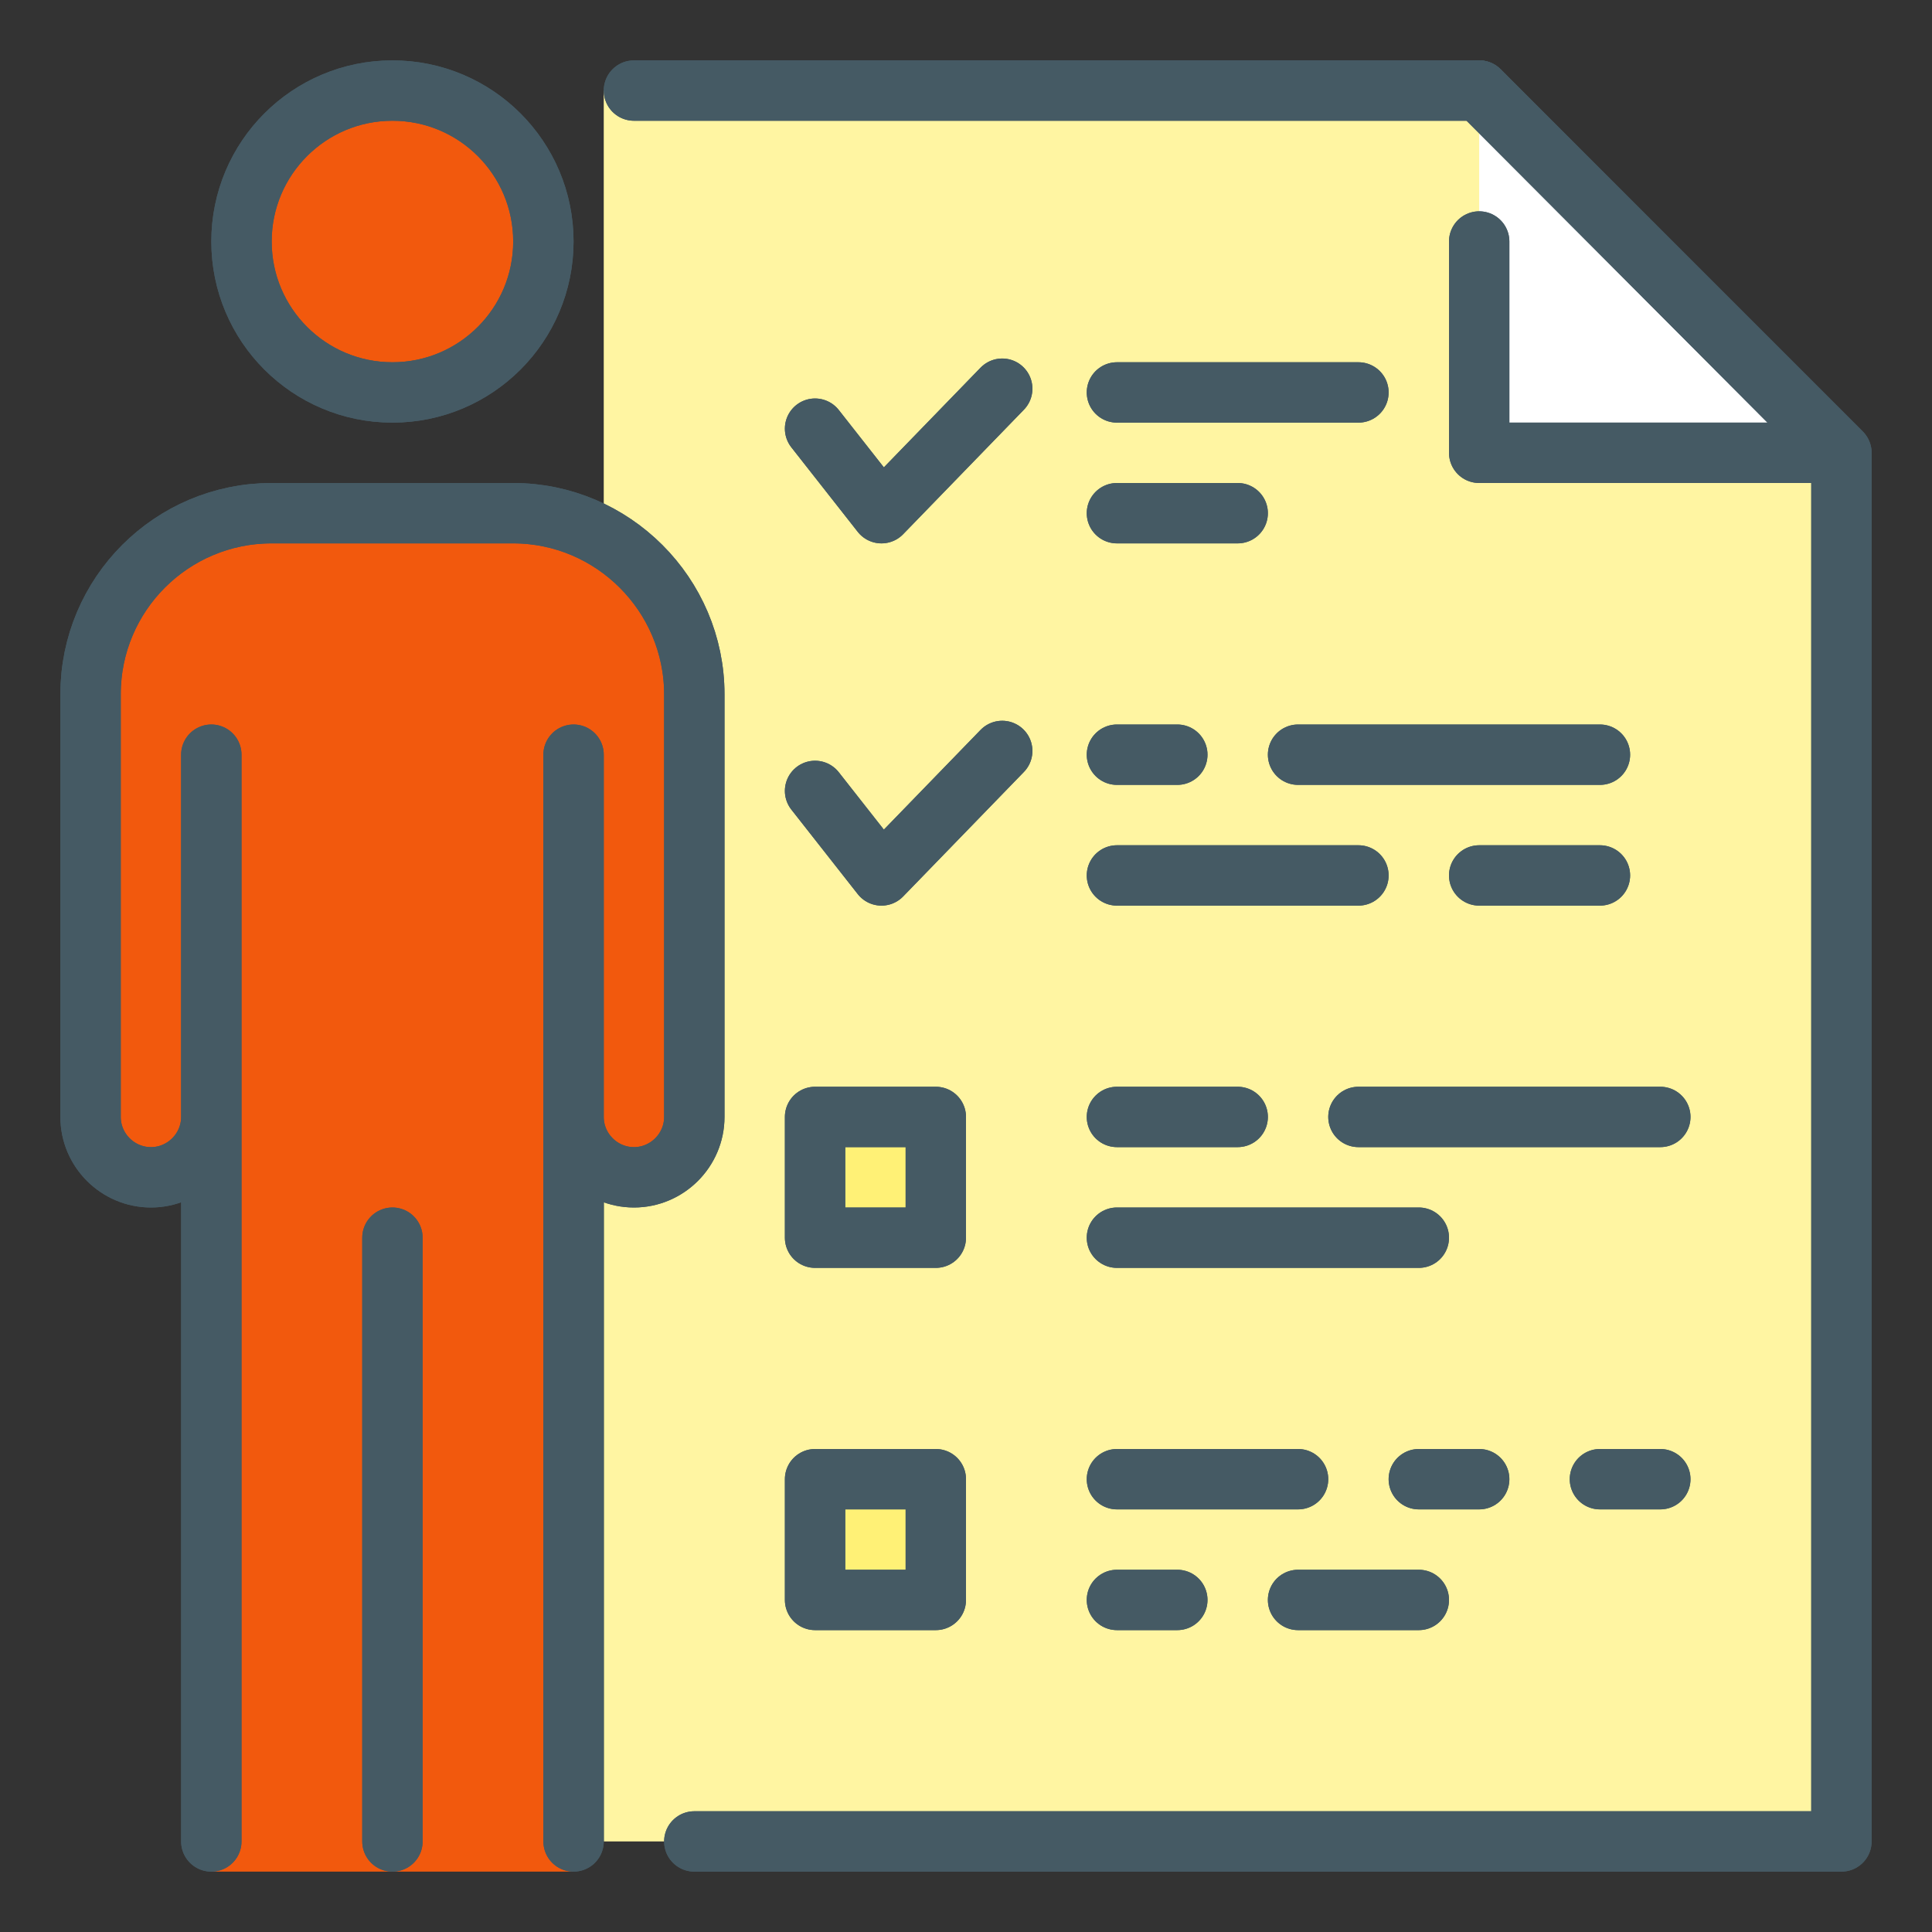 <?xml version="1.0" encoding="utf-8"?>
<!-- Generator: Adobe Illustrator 16.0.0, SVG Export Plug-In . SVG Version: 6.00 Build 0)  -->
<!DOCTYPE svg PUBLIC "-//W3C//DTD SVG 1.1//EN" "http://www.w3.org/Graphics/SVG/1.1/DTD/svg11.dtd">
<svg version="1.1" id="_x3C_Layer_x3E_" xmlns="http://www.w3.org/2000/svg" xmlns:xlink="http://www.w3.org/1999/xlink" x="0px"
	 y="0px" width="32px" height="32px" viewBox="0 0 32 32" enable-background="new 0 0 32 32" xml:space="preserve">
<rect x="0" y="0" width="32" height="32" fill="#333333" stroke="none"/>
<g id="customer_survey_questionnaire_1_">
	<g id="XMLID_33_">
		<polygon id="XMLID_4395_" fill="#FFF5A2" points="10,30.5 30.5,30.5 30.5,7.5 24.5,1.5 10,1.5 		"/>
		<polygon id="XMLID_34_" fill="#FFFFFF" points="24.5,7.5 24.5,1.5 30.479,7.5 		"/>
		<rect id="XMLID_4082_" x="13.5" y="24.5" fill="#FFF176" width="2" height="2"/>
		<rect id="XMLID_4063_" x="13.5" y="18.5" fill="#FFF176" width="2" height="2"/>
		<path id="XMLID_309_" fill="#F2590D" d="M9.5,31V18.5c0,0.55,0.45,1,1,1s1-0.45,1-1v-7c0-1.65-1.35-3-3-3h-4c-1.657,0-3,1.343-3,3
			v7c0,0.55,0.45,1,1,1s1-0.45,1-1V31H9.5z"/>
		<circle id="XMLID_317_" fill="#F2590D" cx="6.5" cy="4" r="2.5"/>
	</g>
	<g id="XMLID_31_">
		<g id="XMLID_876_">
			
				<polyline id="XMLID_1195_" fill="none" stroke="#455A64" stroke-linecap="round" stroke-linejoin="round" stroke-miterlimit="10" points="
				11.5,30.5 30.5,30.5 30.5,7.5 24.5,1.5 10.5,1.5 			"/>
			
				<polyline id="XMLID_1194_" fill="none" stroke="#455A64" stroke-linecap="round" stroke-linejoin="round" stroke-miterlimit="10" points="
				24.5,1.5 30.479,7.5 24.5,7.5 24.5,4 			"/>
			
				<rect id="XMLID_1193_" x="13.5" y="24.5" fill="none" stroke="#455A64" stroke-linecap="round" stroke-linejoin="round" stroke-miterlimit="10" width="2" height="2"/>
			
				<rect id="XMLID_1192_" x="13.5" y="18.5" fill="none" stroke="#455A64" stroke-linecap="round" stroke-linejoin="round" stroke-miterlimit="10" width="2" height="2"/>
			
				<line id="XMLID_1191_" fill="none" stroke="#455A64" stroke-linecap="round" stroke-linejoin="round" stroke-miterlimit="10" x1="24.5" y1="14.5" x2="26.5" y2="14.5"/>
			
				<line id="XMLID_1190_" fill="none" stroke="#455A64" stroke-linecap="round" stroke-linejoin="round" stroke-miterlimit="10" x1="18.5" y1="20.5" x2="23.5" y2="20.5"/>
			
				<line id="XMLID_1189_" fill="none" stroke="#455A64" stroke-linecap="round" stroke-linejoin="round" stroke-miterlimit="10" x1="22.5" y1="18.5" x2="27.5" y2="18.5"/>
			
				<line id="XMLID_1188_" fill="none" stroke="#455A64" stroke-linecap="round" stroke-linejoin="round" stroke-miterlimit="10" x1="18.5" y1="18.5" x2="20.5" y2="18.5"/>
			
				<line id="XMLID_1184_" fill="none" stroke="#455A64" stroke-linecap="round" stroke-linejoin="round" stroke-miterlimit="10" x1="18.5" y1="14.5" x2="22.5" y2="14.5"/>
			
				<line id="XMLID_1183_" fill="none" stroke="#455A64" stroke-linecap="round" stroke-linejoin="round" stroke-miterlimit="10" x1="21.5" y1="12.5" x2="26.5" y2="12.5"/>
			
				<line id="XMLID_1182_" fill="none" stroke="#455A64" stroke-linecap="round" stroke-linejoin="round" stroke-miterlimit="10" x1="18.5" y1="12.5" x2="19.5" y2="12.5"/>
			
				<line id="XMLID_1181_" fill="none" stroke="#455A64" stroke-linecap="round" stroke-linejoin="round" stroke-miterlimit="10" x1="18.5" y1="8.5" x2="20.5" y2="8.5"/>
			
				<line id="XMLID_1180_" fill="none" stroke="#455A64" stroke-linecap="round" stroke-linejoin="round" stroke-miterlimit="10" x1="18.5" y1="6.5" x2="22.5" y2="6.5"/>
			
				<polyline id="XMLID_1179_" fill="none" stroke="#455A64" stroke-linecap="round" stroke-linejoin="round" stroke-miterlimit="10" points="
				13.5,13.1 14.6,14.5 16.6,12.438 			"/>
			
				<polyline id="XMLID_1178_" fill="none" stroke="#455A64" stroke-linecap="round" stroke-linejoin="round" stroke-miterlimit="10" points="
				13.5,7.1 14.6,8.5 16.6,6.438 			"/>
			<path id="XMLID_1174_" fill="none" stroke="#455A64" stroke-linecap="round" stroke-linejoin="round" stroke-miterlimit="10" d="
				M9.5,30.5v-18v6c0,0.55,0.45,1,1,1s1-0.45,1-1v-7c0-1.65-1.35-3-3-3h-4c-1.657,0-3,1.343-3,3v7c0,0.55,0.45,1,1,1s1-0.45,1-1v-6
				v18"/>
			
				<circle id="XMLID_1173_" fill="none" stroke="#455A64" stroke-linecap="round" stroke-linejoin="round" stroke-miterlimit="10" cx="6.5" cy="4" r="2.5"/>
			
				<path id="XMLID_1171_" fill="none" stroke="#455A64" stroke-linecap="round" stroke-linejoin="round" stroke-miterlimit="10" stroke-dasharray="0,2" d="
				M9.5,30.5"/>
			
				<line id="XMLID_1170_" fill="none" stroke="#455A64" stroke-linecap="round" stroke-linejoin="round" stroke-miterlimit="10" x1="18.5" y1="26.5" x2="19.5" y2="26.5"/>
			
				<line id="XMLID_1169_" fill="none" stroke="#455A64" stroke-linecap="round" stroke-linejoin="round" stroke-miterlimit="10" x1="23.5" y1="24.5" x2="24.5" y2="24.5"/>
			
				<line id="XMLID_1168_" fill="none" stroke="#455A64" stroke-linecap="round" stroke-linejoin="round" stroke-miterlimit="10" x1="26.5" y1="24.5" x2="27.5" y2="24.5"/>
			
				<line id="XMLID_1166_" fill="none" stroke="#455A64" stroke-linecap="round" stroke-linejoin="round" stroke-miterlimit="10" x1="18.5" y1="24.5" x2="21.5" y2="24.5"/>
			
				<line id="XMLID_1164_" fill="none" stroke="#455A64" stroke-linecap="round" stroke-linejoin="round" stroke-miterlimit="10" x1="21.5" y1="26.5" x2="23.5" y2="26.5"/>
			
				<line id="XMLID_877_" fill="#FFE0B2" stroke="#455A64" stroke-linecap="round" stroke-linejoin="round" stroke-miterlimit="10" x1="6.5" y1="30.5" x2="6.5" y2="20.5"/>
		</g>
		<g id="XMLID_850_">
			
				<polyline id="XMLID_875_" fill="none" stroke="#455A64" stroke-linecap="round" stroke-linejoin="round" stroke-miterlimit="10" points="
				11.5,30.5 30.5,30.5 30.5,7.5 24.5,1.5 10.5,1.5 			"/>
			
				<polyline id="XMLID_874_" fill="none" stroke="#455A64" stroke-linecap="round" stroke-linejoin="round" stroke-miterlimit="10" points="
				24.5,1.5 30.479,7.5 24.5,7.5 24.5,4 			"/>
			
				<rect id="XMLID_873_" x="13.5" y="24.5" fill="none" stroke="#455A64" stroke-linecap="round" stroke-linejoin="round" stroke-miterlimit="10" width="2" height="2"/>
			
				<rect id="XMLID_872_" x="13.5" y="18.5" fill="none" stroke="#455A64" stroke-linecap="round" stroke-linejoin="round" stroke-miterlimit="10" width="2" height="2"/>
			
				<line id="XMLID_871_" fill="none" stroke="#455A64" stroke-linecap="round" stroke-linejoin="round" stroke-miterlimit="10" x1="24.5" y1="14.5" x2="26.5" y2="14.5"/>
			
				<line id="XMLID_870_" fill="none" stroke="#455A64" stroke-linecap="round" stroke-linejoin="round" stroke-miterlimit="10" x1="18.5" y1="20.5" x2="23.5" y2="20.5"/>
			
				<line id="XMLID_869_" fill="none" stroke="#455A64" stroke-linecap="round" stroke-linejoin="round" stroke-miterlimit="10" x1="22.5" y1="18.5" x2="27.5" y2="18.5"/>
			
				<line id="XMLID_868_" fill="none" stroke="#455A64" stroke-linecap="round" stroke-linejoin="round" stroke-miterlimit="10" x1="18.5" y1="18.5" x2="20.5" y2="18.5"/>
			
				<line id="XMLID_867_" fill="none" stroke="#455A64" stroke-linecap="round" stroke-linejoin="round" stroke-miterlimit="10" x1="18.5" y1="14.5" x2="22.5" y2="14.5"/>
			
				<line id="XMLID_866_" fill="none" stroke="#455A64" stroke-linecap="round" stroke-linejoin="round" stroke-miterlimit="10" x1="21.5" y1="12.5" x2="26.5" y2="12.5"/>
			
				<line id="XMLID_865_" fill="none" stroke="#455A64" stroke-linecap="round" stroke-linejoin="round" stroke-miterlimit="10" x1="18.5" y1="12.5" x2="19.5" y2="12.5"/>
			
				<line id="XMLID_864_" fill="none" stroke="#455A64" stroke-linecap="round" stroke-linejoin="round" stroke-miterlimit="10" x1="18.5" y1="8.5" x2="20.5" y2="8.5"/>
			
				<line id="XMLID_863_" fill="none" stroke="#455A64" stroke-linecap="round" stroke-linejoin="round" stroke-miterlimit="10" x1="18.5" y1="6.5" x2="22.5" y2="6.5"/>
			
				<polyline id="XMLID_862_" fill="none" stroke="#455A64" stroke-linecap="round" stroke-linejoin="round" stroke-miterlimit="10" points="
				13.5,13.1 14.6,14.5 16.6,12.438 			"/>
			
				<polyline id="XMLID_861_" fill="none" stroke="#455A64" stroke-linecap="round" stroke-linejoin="round" stroke-miterlimit="10" points="
				13.5,7.1 14.6,8.5 16.6,6.438 			"/>
			<path id="XMLID_860_" fill="none" stroke="#455A64" stroke-linecap="round" stroke-linejoin="round" stroke-miterlimit="10" d="
				M9.5,30.5v-18v6c0,0.55,0.45,1,1,1s1-0.45,1-1v-7c0-1.65-1.35-3-3-3h-4c-1.657,0-3,1.343-3,3v7c0,0.55,0.45,1,1,1s1-0.45,1-1v-6
				v18"/>
			
				<circle id="XMLID_859_" fill="none" stroke="#455A64" stroke-linecap="round" stroke-linejoin="round" stroke-miterlimit="10" cx="6.5" cy="4" r="2.5"/>
			<path id="XMLID_857_" fill="none" stroke="#455A64" stroke-linecap="round" stroke-linejoin="round" stroke-miterlimit="10" d="
				M9.5,30.5"/>
			
				<line id="XMLID_856_" fill="none" stroke="#455A64" stroke-linecap="round" stroke-linejoin="round" stroke-miterlimit="10" x1="18.5" y1="26.5" x2="19.5" y2="26.5"/>
			
				<line id="XMLID_855_" fill="none" stroke="#455A64" stroke-linecap="round" stroke-linejoin="round" stroke-miterlimit="10" x1="23.5" y1="24.5" x2="24.5" y2="24.5"/>
			
				<line id="XMLID_854_" fill="none" stroke="#455A64" stroke-linecap="round" stroke-linejoin="round" stroke-miterlimit="10" x1="26.5" y1="24.5" x2="27.5" y2="24.5"/>
			
				<line id="XMLID_853_" fill="none" stroke="#455A64" stroke-linecap="round" stroke-linejoin="round" stroke-miterlimit="10" x1="18.5" y1="24.5" x2="21.5" y2="24.5"/>
			
				<line id="XMLID_852_" fill="none" stroke="#455A64" stroke-linecap="round" stroke-linejoin="round" stroke-miterlimit="10" x1="21.5" y1="26.5" x2="23.5" y2="26.5"/>
			
				<line id="XMLID_851_" fill="none" stroke="#455A64" stroke-linecap="round" stroke-linejoin="round" stroke-miterlimit="10" x1="6.5" y1="30.5" x2="6.5" y2="20.5"/>
		</g>
	</g>
</g>
</svg>
